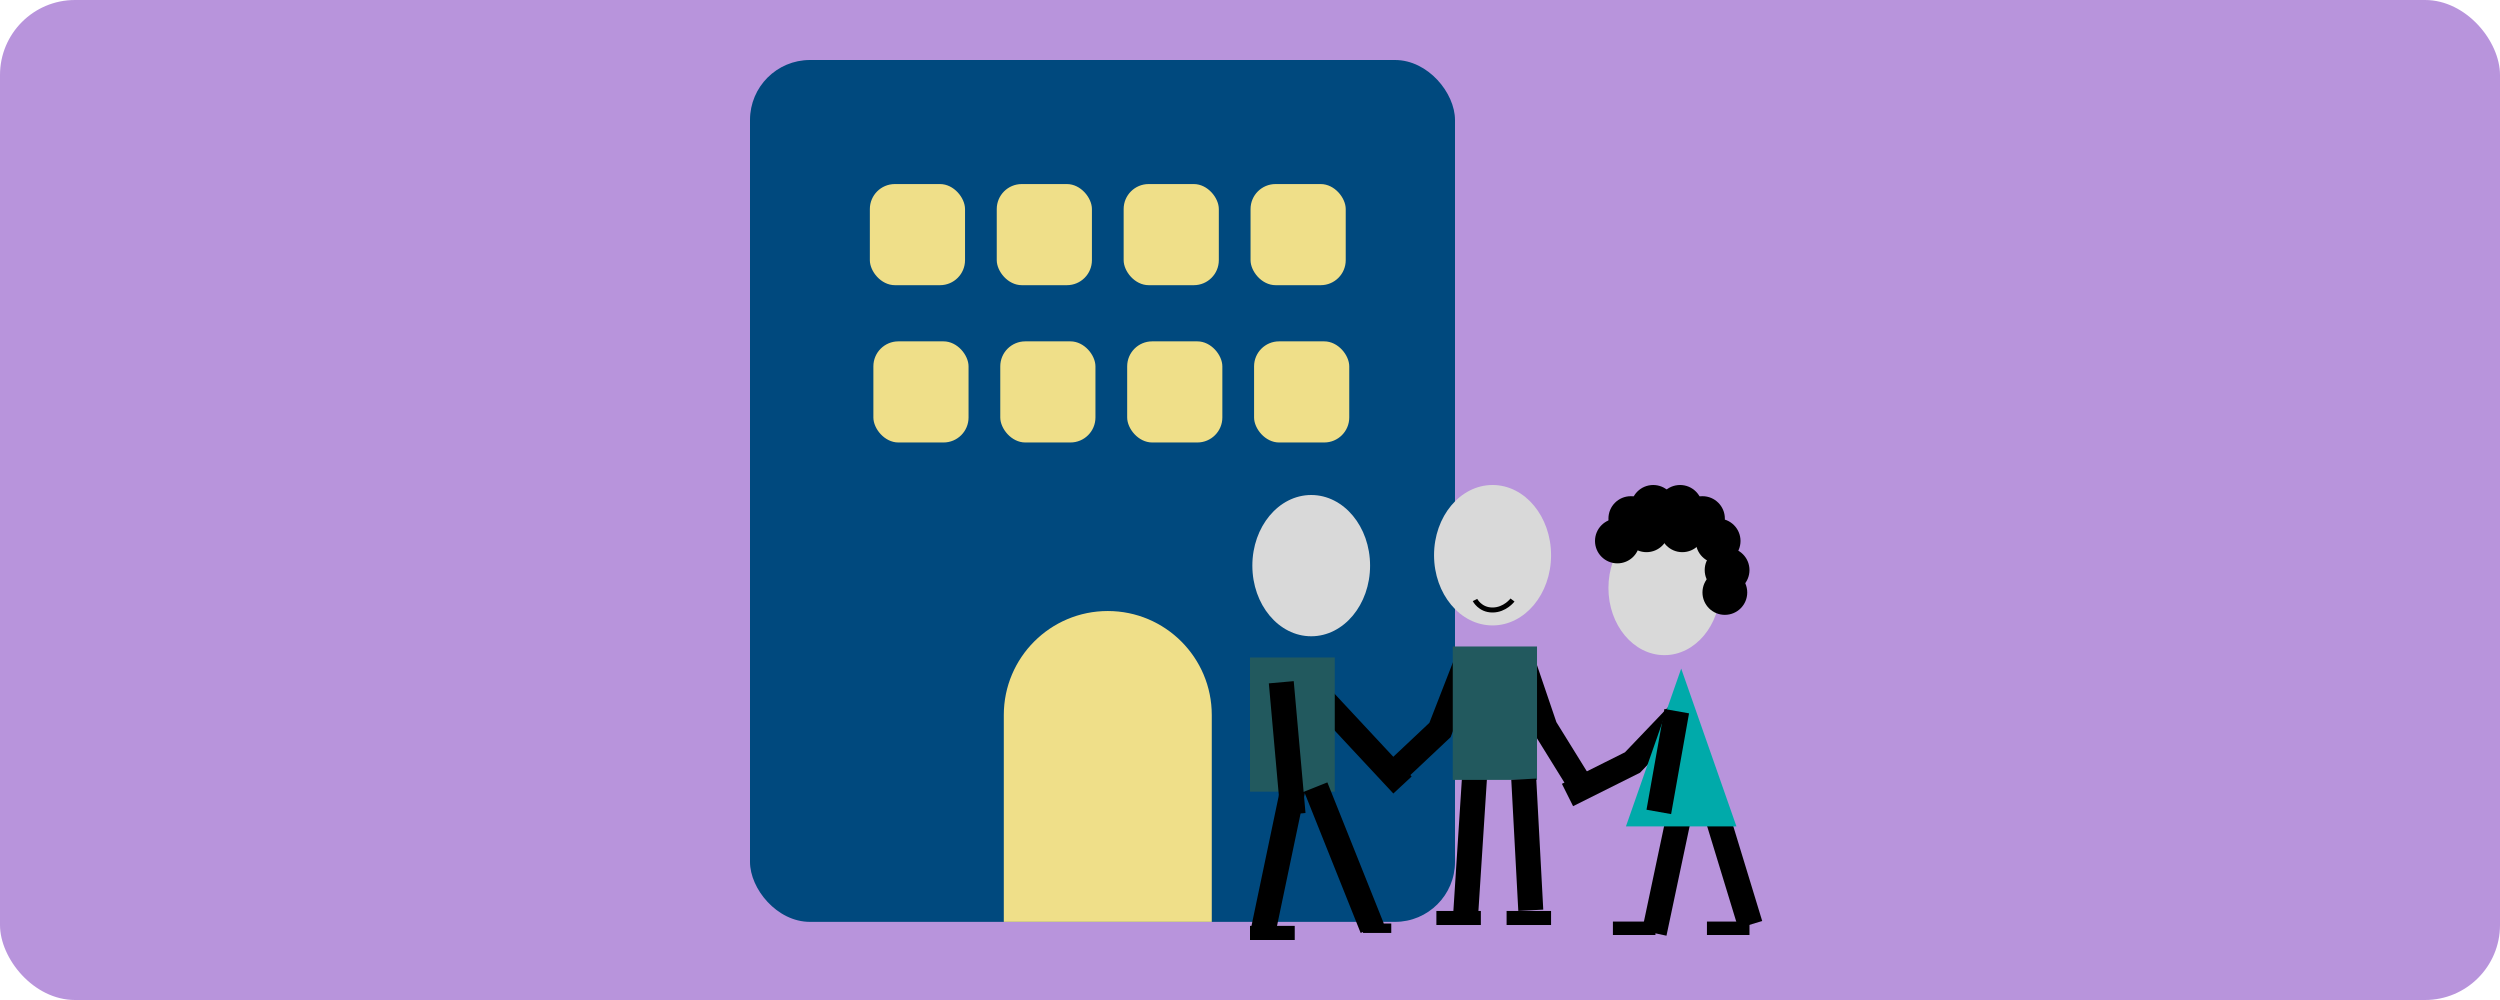 <svg width="500" height="200" viewBox="0 0 500 200" fill="none" xmlns="http://www.w3.org/2000/svg">
<rect width="500" height="200" rx="15" fill="#B894DC"/>
<rect x="150" y="12" width="141" height="172.375" rx="12" fill="#00497E"/>
<rect x="173.97" y="36.812" width="19.035" height="20.224" rx="5" fill="#EFDF89"/>
<rect x="174.675" y="68.272" width="19.035" height="20.224" rx="5" fill="#EFDF89"/>
<rect x="199.35" y="36.812" width="19.035" height="20.224" rx="5" fill="#EFDF89"/>
<rect x="200.055" y="68.272" width="19.035" height="20.224" rx="5" fill="#EFDF89"/>
<rect x="224.73" y="36.812" width="19.035" height="20.224" rx="5" fill="#EFDF89"/>
<rect x="225.435" y="68.272" width="19.035" height="20.224" rx="5" fill="#EFDF89"/>
<rect x="250.11" y="36.812" width="19.035" height="20.224" rx="5" fill="#EFDF89"/>
<rect x="250.815" y="68.272" width="19.035" height="20.224" rx="5" fill="#EFDF89"/>
<path d="M200.76 143.001C200.76 131.515 210.071 122.204 221.558 122.204C233.044 122.204 242.355 131.515 242.355 143.001V184.375H200.76V143.001Z" fill="#EFDF89"/>
<line x1="335.774" y1="163.338" x2="330.849" y2="186.622" stroke="black" stroke-width="5"/>
<path d="M335.864 142.703L326.5 152.5L313.5 159" stroke="black" stroke-width="5"/>
<line x1="341.988" y1="158.509" x2="350.048" y2="184.927" stroke="black" stroke-width="5"/>
<rect x="322.582" y="184.313" width="8.507" height="2.687" fill="black"/>
<rect x="341.388" y="184.313" width="8.507" height="2.687" fill="black"/>
<path d="M336.239 133.716L347.29 165.284H325.187L336.239 133.716Z" fill="#00AAAA"/>
<line x1="331.762" y1="162.383" x2="335.345" y2="142.234" stroke="black" stroke-width="5"/>
<ellipse cx="332.881" cy="117.597" rx="11.194" ry="13.433" fill="#D9D9D9"/>
<ellipse cx="340.493" cy="103.716" rx="4.478" ry="4.478" fill="black"/>
<circle cx="336.015" cy="101.478" r="4.478" fill="black"/>
<circle cx="336.463" cy="105.955" r="4.478" fill="black"/>
<ellipse cx="330.642" cy="101.478" rx="4.478" ry="4.478" fill="black"/>
<ellipse cx="329.298" cy="105.955" rx="4.478" ry="4.478" fill="black"/>
<ellipse cx="326.164" cy="103.716" rx="4.478" ry="4.478" fill="black"/>
<ellipse cx="323.478" cy="108.194" rx="4.478" ry="4.478" fill="black"/>
<ellipse cx="343.627" cy="108.194" rx="4.478" ry="4.478" fill="black"/>
<circle cx="345.418" cy="114.015" r="4.478" fill="black"/>
<ellipse cx="344.97" cy="118.493" rx="4.478" ry="4.478" fill="black"/>
<path d="M280.5 157L261.766 136.895" stroke="black" stroke-width="5"/>
<line x1="258.568" y1="157.905" x2="252.447" y2="187.1" stroke="black" stroke-width="5"/>
<rect x="250" y="131.492" width="16.952" height="26.841" fill="#22595E"/>
<ellipse cx="262.243" cy="113.127" rx="11.773" ry="14.127" fill="#D9D9D9"/>
<line x1="256.257" y1="136.45" x2="258.612" y2="162.82" stroke="black" stroke-width="5"/>
<line x1="263.152" y1="157.405" x2="274.453" y2="185.659" stroke="black" stroke-width="5"/>
<rect x="250" y="185.175" width="8.947" height="2.825" fill="black"/>
<rect x="272.603" y="184.704" width="5.651" height="1.884" fill="black"/>
<path d="M315.5 156L309 145.5L305.023 133.803" stroke="black" stroke-width="5"/>
<line x1="294.92" y1="155.204" x2="293.048" y2="184.225" stroke="black" stroke-width="5"/>
<path d="M292.961 133.249L288 146L279.5 154" stroke="black" stroke-width="5"/>
<rect x="290.553" y="129.298" width="16.851" height="26.681" fill="#22595E"/>
<ellipse cx="298.511" cy="111.043" rx="11.702" ry="14.043" fill="#D9D9D9"/>
<path d="M295 120C295 120 296 122 298.5 122C301 122 302.5 120 302.5 120" stroke="black"/>
<line x1="304.752" y1="155.845" x2="306.156" y2="182.058" stroke="black" stroke-width="5"/>
<rect x="287.277" y="182.192" width="8.894" height="2.809" fill="black"/>
<rect x="301.319" y="182.192" width="8.894" height="2.809" fill="black"/>
</svg>

